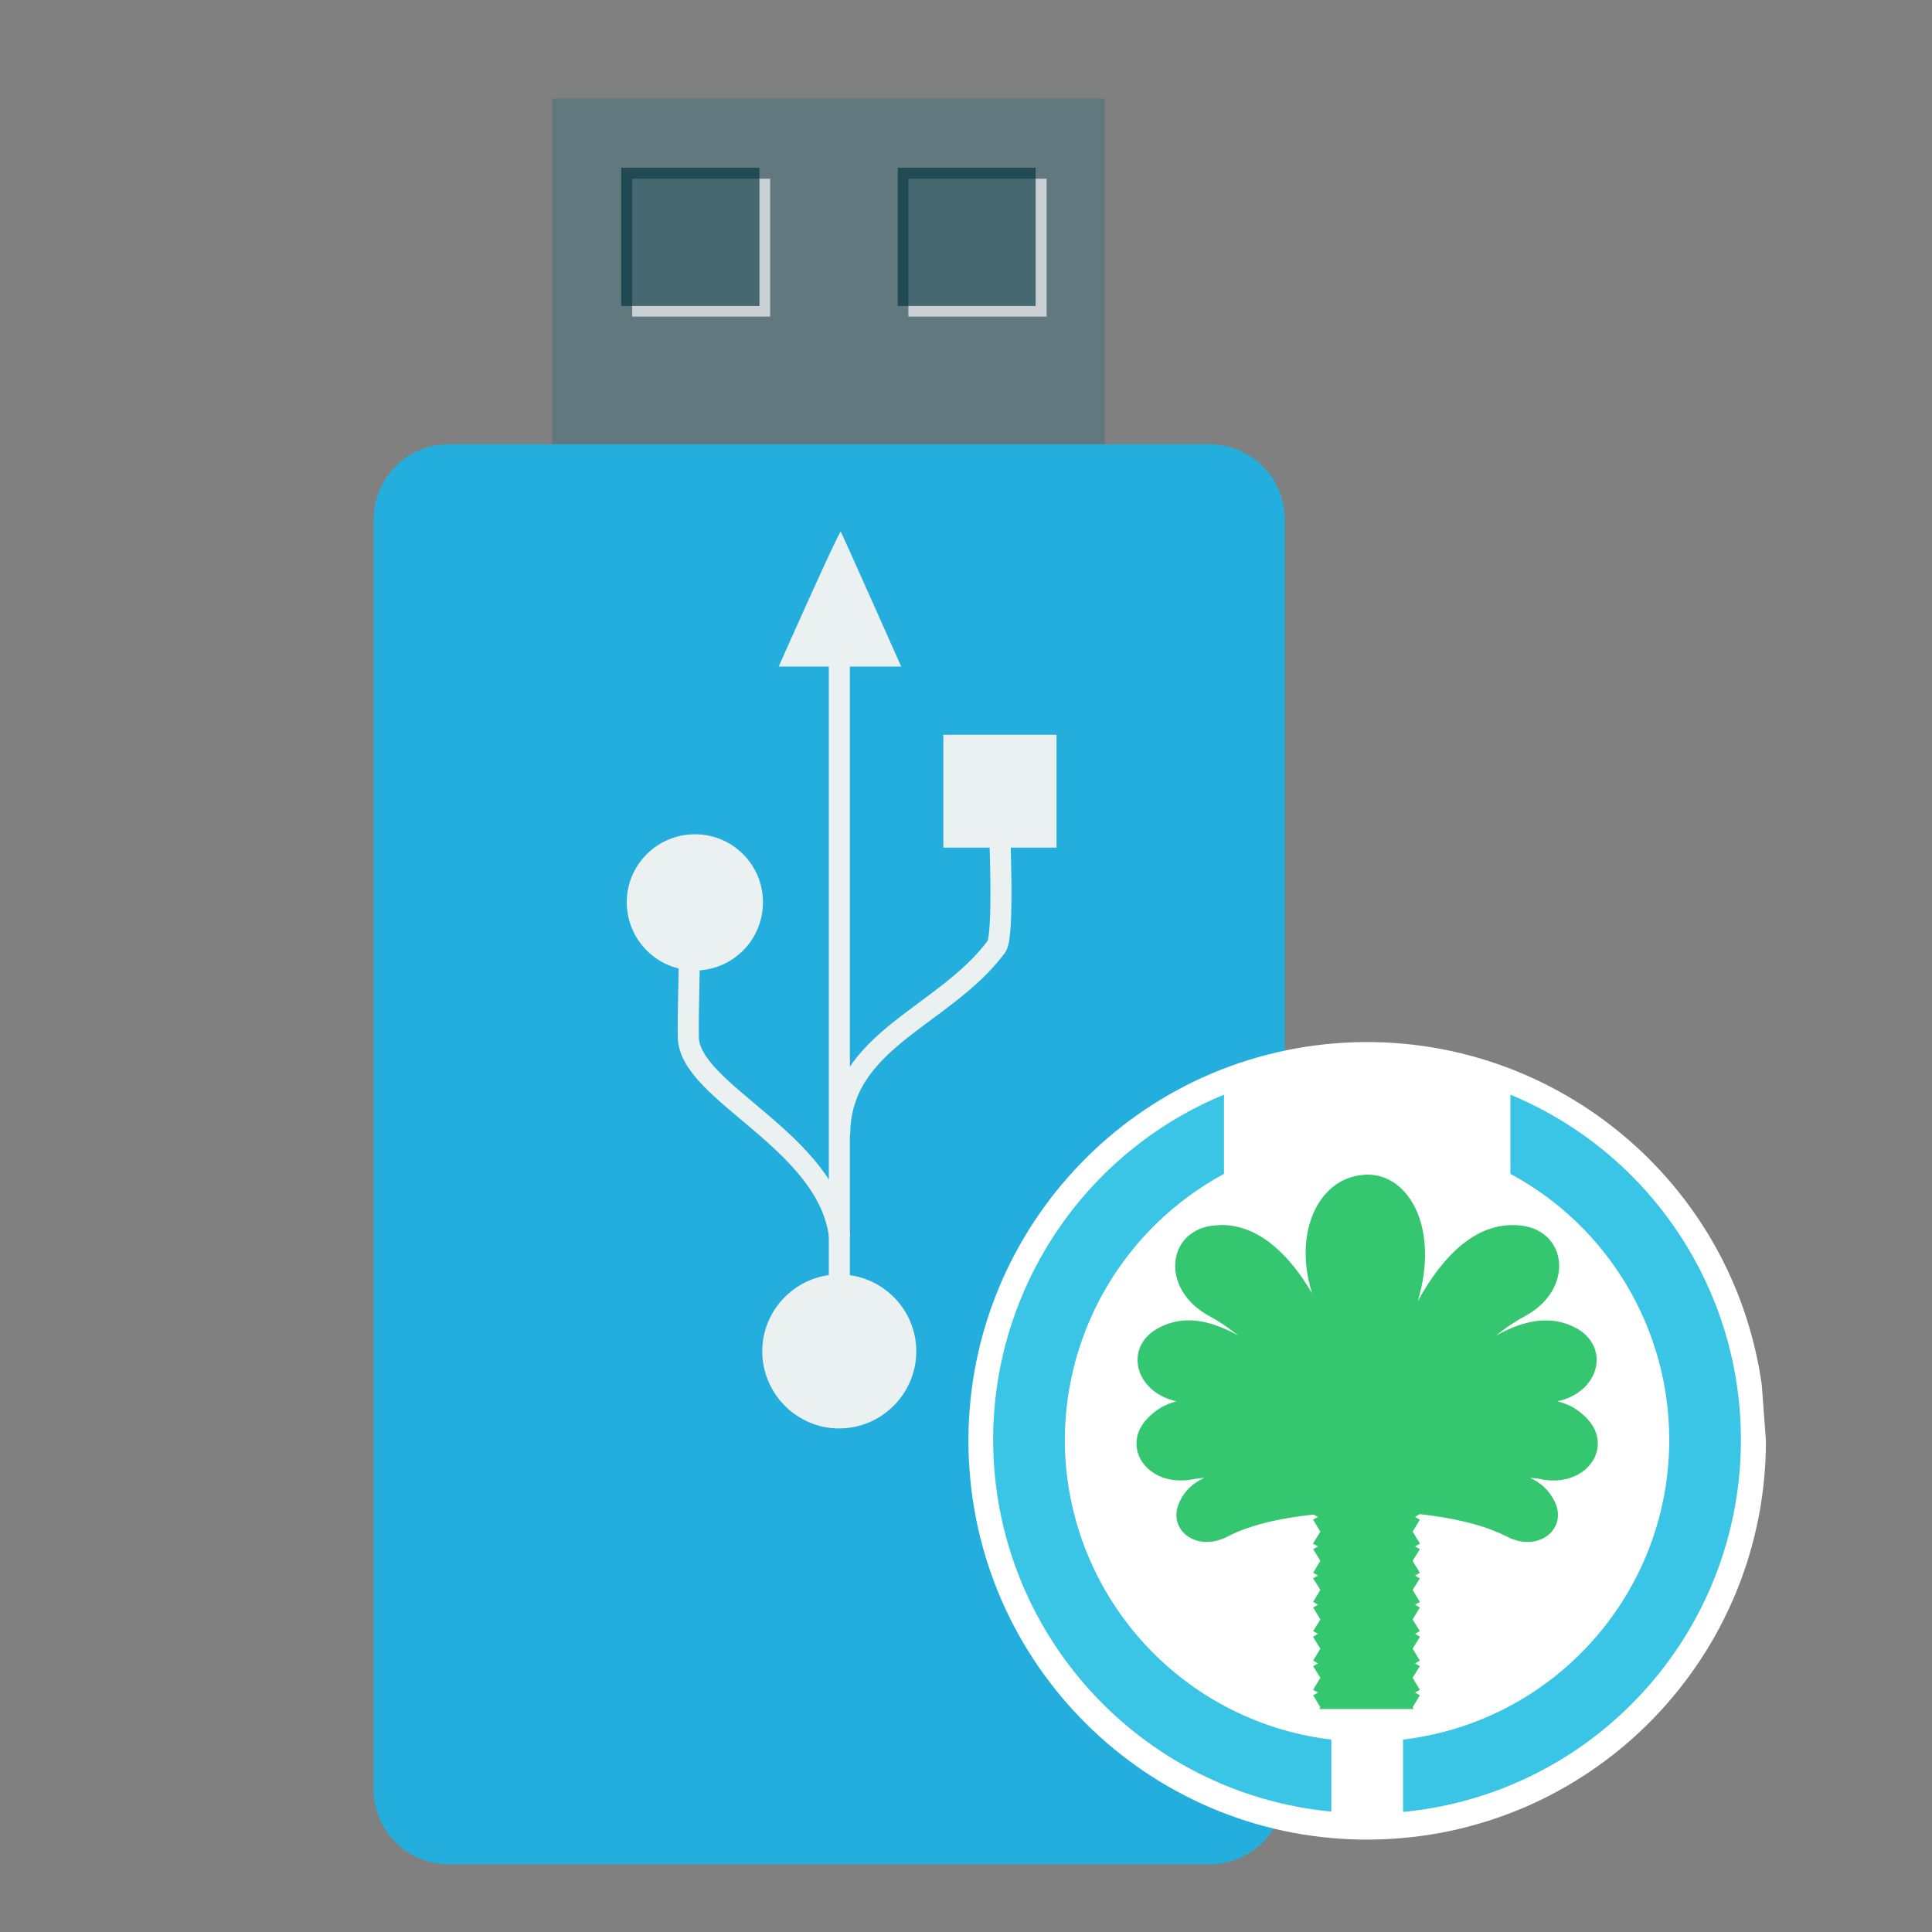 
<svg xmlns="http://www.w3.org/2000/svg" xmlns:xlink="http://www.w3.org/1999/xlink" width="22px" height="22px" viewBox="0 0 22 22" version="1.1">
<rect x="0" y="0" width="22" height="22" fill="#808080" stroke="none"/>
<g id="surface1">
<path style=" stroke:none;fill-rule:nonzero;fill:rgb(38.039%,47.059%,49.804%);fill-opacity:1;" d="M 6.285 5.059 L 12.582 5.059 L 12.582 1.121 L 6.285 1.121 Z M 6.285 5.059 "/>
<path style=" stroke:none;fill-rule:nonzero;fill:rgb(100%,100%,100%);fill-opacity:0.655;" d="M 7.199 3.605 L 8.77 3.605 L 8.77 2.035 L 7.199 2.035 Z M 7.199 3.605 "/>
<path style=" stroke:none;fill-rule:nonzero;fill:rgb(0.784%,20%,23.922%);fill-opacity:0.655;" d="M 7.074 3.484 L 8.648 3.484 L 8.648 1.91 L 7.074 1.91 Z M 7.074 3.484 "/>
<path style=" stroke:none;fill-rule:nonzero;fill:rgb(100%,100%,100%);fill-opacity:0.655;" d="M 10.344 3.605 L 11.918 3.605 L 11.918 2.035 L 10.344 2.035 Z M 10.344 3.605 "/>
<path style=" stroke:none;fill-rule:nonzero;fill:rgb(0.784%,20%,23.922%);fill-opacity:0.655;" d="M 10.223 3.484 L 11.793 3.484 L 11.793 1.91 L 10.223 1.91 Z M 10.223 3.484 "/>
<path style="fill-rule:nonzero;fill:rgb(13.725%,68.235%,87.059%);fill-opacity:1;stroke-width:9.766;stroke-linecap:butt;stroke-linejoin:miter;stroke:rgb(13.725%,68.235%,87.059%);stroke-opacity:1;stroke-miterlimit:4;" d="M 118.818 122.545 L 320.273 122.545 C 328.636 122.545 335.364 129.273 335.364 137.636 L 335.364 473.818 C 335.364 482.091 328.636 488.818 320.273 488.818 L 118.818 488.818 C 110.545 488.818 103.818 482.091 103.818 473.818 L 103.818 137.636 C 103.818 129.273 110.545 122.545 118.818 122.545 Z M 118.818 122.545 " transform="matrix(0.043,0,0,0.043,0,0)"/>
<path style=" stroke:none;fill-rule:nonzero;fill:rgb(92.157%,94.118%,94.118%);fill-opacity:1;" d="M 10.742 9.652 L 10.742 8.367 L 12.031 8.367 L 12.031 9.652 Z M 10.742 9.652 "/>
<path style=" stroke:none;fill-rule:nonzero;fill:rgb(92.157%,94.118%,94.118%);fill-opacity:1;" d="M 9.555 14.512 C 10.039 14.512 10.434 14.906 10.434 15.387 C 10.434 15.871 10.039 16.266 9.555 16.266 C 9.074 16.266 8.68 15.871 8.68 15.387 C 8.68 14.906 9.074 14.512 9.555 14.512 Z M 9.555 14.512 "/>
<path style=" stroke:none;fill-rule:nonzero;fill:rgb(92.157%,94.118%,94.118%);fill-opacity:1;" d="M 7.914 9.5 C 8.344 9.5 8.688 9.848 8.688 10.273 C 8.688 10.703 8.344 11.051 7.914 11.051 C 7.484 11.051 7.137 10.703 7.137 10.273 C 7.137 9.848 7.484 9.5 7.914 9.5 Z M 7.914 9.5 "/>
<path style=" stroke:none;fill-rule:evenodd;fill:rgb(92.157%,94.118%,94.118%);fill-opacity:1;" d="M 8.867 7.59 C 8.867 7.59 9.559 6.031 9.574 6.055 C 9.59 6.078 10.262 7.59 10.262 7.59 Z M 8.867 7.59 "/>
<path style="fill:none;stroke-width:5.573;stroke-linecap:butt;stroke-linejoin:miter;stroke:rgb(92.157%,94.118%,94.118%);stroke-opacity:1;stroke-miterlimit:2.013;" d="M 222.364 327.818 C 219.636 302.182 182.364 289.455 182.273 274.545 C 182.182 264.545 182.636 260.091 182.545 247.273 " transform="matrix(0.043,0,0,0.043,0,0)"/>
<path style="fill:none;stroke-width:5.573;stroke-linecap:butt;stroke-linejoin:miter;stroke:rgb(92.157%,94.118%,94.118%);stroke-opacity:1;stroke-miterlimit:2.013;" d="M 222.364 300.545 C 222.364 275.273 250.091 269.364 263.909 250.636 C 266 247.455 264.636 218.909 264.636 217.091 " transform="matrix(0.043,0,0,0.043,0,0)"/>
<path style="fill:none;stroke-width:5.573;stroke-linecap:butt;stroke-linejoin:miter;stroke:rgb(92.157%,94.118%,94.118%);stroke-opacity:1;stroke-miterlimit:2.013;" d="M 222.273 358.455 L 222.273 168.909 " transform="matrix(0.043,0,0,0.043,0,0)"/>
<path style=" stroke:none;fill-rule:nonzero;fill:rgb(100%,100%,100%);fill-opacity:1;" d="M 20.109 16.406 C 20.109 18.852 18.172 20.859 15.727 20.945 C 13.281 21.031 11.211 19.164 11.039 16.727 C 10.867 14.285 12.66 12.148 15.09 11.891 C 17.523 11.637 19.723 13.352 20.062 15.773 "/>
<path style=" stroke:none;fill-rule:evenodd;fill:rgb(20.784%,78.039%,43.922%);fill-opacity:1;" d="M 15.574 13.375 C 15.555 13.375 15.539 13.375 15.523 13.379 C 15.012 13.418 14.723 14.039 14.941 14.727 C 14.68 14.285 14.336 13.949 13.906 13.949 C 13.875 13.953 13.84 13.953 13.801 13.957 C 13.289 14.027 13.215 14.672 13.754 14.977 C 13.871 15.039 13.988 15.117 14.098 15.207 C 13.91 15.102 13.719 15.035 13.535 15.035 C 13.41 15.035 13.289 15.066 13.172 15.133 C 12.797 15.352 12.926 15.855 13.398 15.957 C 13.273 15.988 13.16 16.051 13.062 16.156 C 12.762 16.473 13.055 16.934 13.57 16.848 C 13.617 16.836 13.664 16.832 13.715 16.828 C 13.594 16.883 13.492 16.969 13.434 17.098 C 13.281 17.406 13.613 17.688 13.98 17.496 C 14.266 17.348 14.637 17.281 14.957 17.246 L 15.008 17.273 L 14.953 17.305 L 15.035 17.441 L 14.953 17.574 C 14.953 17.574 14.953 17.578 14.953 17.578 L 15.008 17.609 L 14.953 17.641 L 15.035 17.773 L 14.953 17.91 L 15.008 17.941 L 14.953 17.973 L 15.035 18.105 L 14.953 18.242 L 15.008 18.273 L 14.953 18.305 L 15.035 18.441 L 14.953 18.574 L 15.008 18.605 L 14.953 18.637 C 14.953 18.637 14.953 18.637 14.953 18.641 L 15.035 18.773 L 14.953 18.91 L 15.008 18.941 L 14.953 18.973 L 15.035 19.105 L 14.953 19.242 L 15.008 19.273 L 14.953 19.305 L 15.035 19.441 L 15.023 19.461 L 16.098 19.461 L 16.086 19.441 L 16.168 19.305 L 16.113 19.273 L 16.168 19.242 L 16.086 19.105 L 16.168 18.973 L 16.113 18.941 L 16.168 18.91 L 16.086 18.773 L 16.168 18.641 C 16.168 18.637 16.168 18.637 16.168 18.637 L 16.113 18.605 L 16.168 18.574 L 16.086 18.441 L 16.168 18.305 L 16.113 18.273 L 16.168 18.242 L 16.086 18.105 L 16.168 17.973 L 16.113 17.941 L 16.168 17.91 L 16.086 17.773 L 16.168 17.641 L 16.113 17.609 L 16.168 17.578 C 16.168 17.578 16.168 17.574 16.168 17.574 L 16.086 17.441 L 16.168 17.305 L 16.113 17.273 L 16.168 17.242 C 16.488 17.277 16.867 17.348 17.156 17.496 C 17.523 17.688 17.855 17.406 17.703 17.098 C 17.641 16.969 17.543 16.883 17.422 16.828 C 17.469 16.832 17.52 16.836 17.566 16.848 C 18.078 16.934 18.375 16.473 18.074 16.156 C 17.977 16.051 17.863 15.988 17.734 15.957 C 18.211 15.855 18.336 15.352 17.965 15.133 C 17.676 14.965 17.352 15.031 17.039 15.207 C 17.148 15.117 17.266 15.039 17.383 14.977 C 17.922 14.672 17.848 14.027 17.332 13.957 C 16.824 13.891 16.43 14.297 16.145 14.816 C 16.391 13.988 16.051 13.379 15.574 13.375 Z M 15.574 13.375 "/>
<path style=" stroke:none;fill-rule:evenodd;fill:rgb(22.745%,77.255%,90.196%);fill-opacity:1;" d="M 13.938 12.465 C 12.348 13.121 11.309 14.676 11.309 16.395 C 11.312 18.586 12.977 20.418 15.16 20.629 L 15.16 19.809 C 13.43 19.602 12.129 18.137 12.125 16.395 C 12.129 15.129 12.824 13.969 13.938 13.367 Z M 17.199 12.465 L 17.199 13.367 C 18.312 13.965 19.008 15.129 19.008 16.395 C 19.008 18.137 17.707 19.602 15.977 19.809 L 15.977 20.633 C 18.16 20.422 19.824 18.59 19.824 16.395 C 19.824 14.676 18.789 13.125 17.199 12.465 Z M 17.199 12.465 "/>
</g>
</svg>
